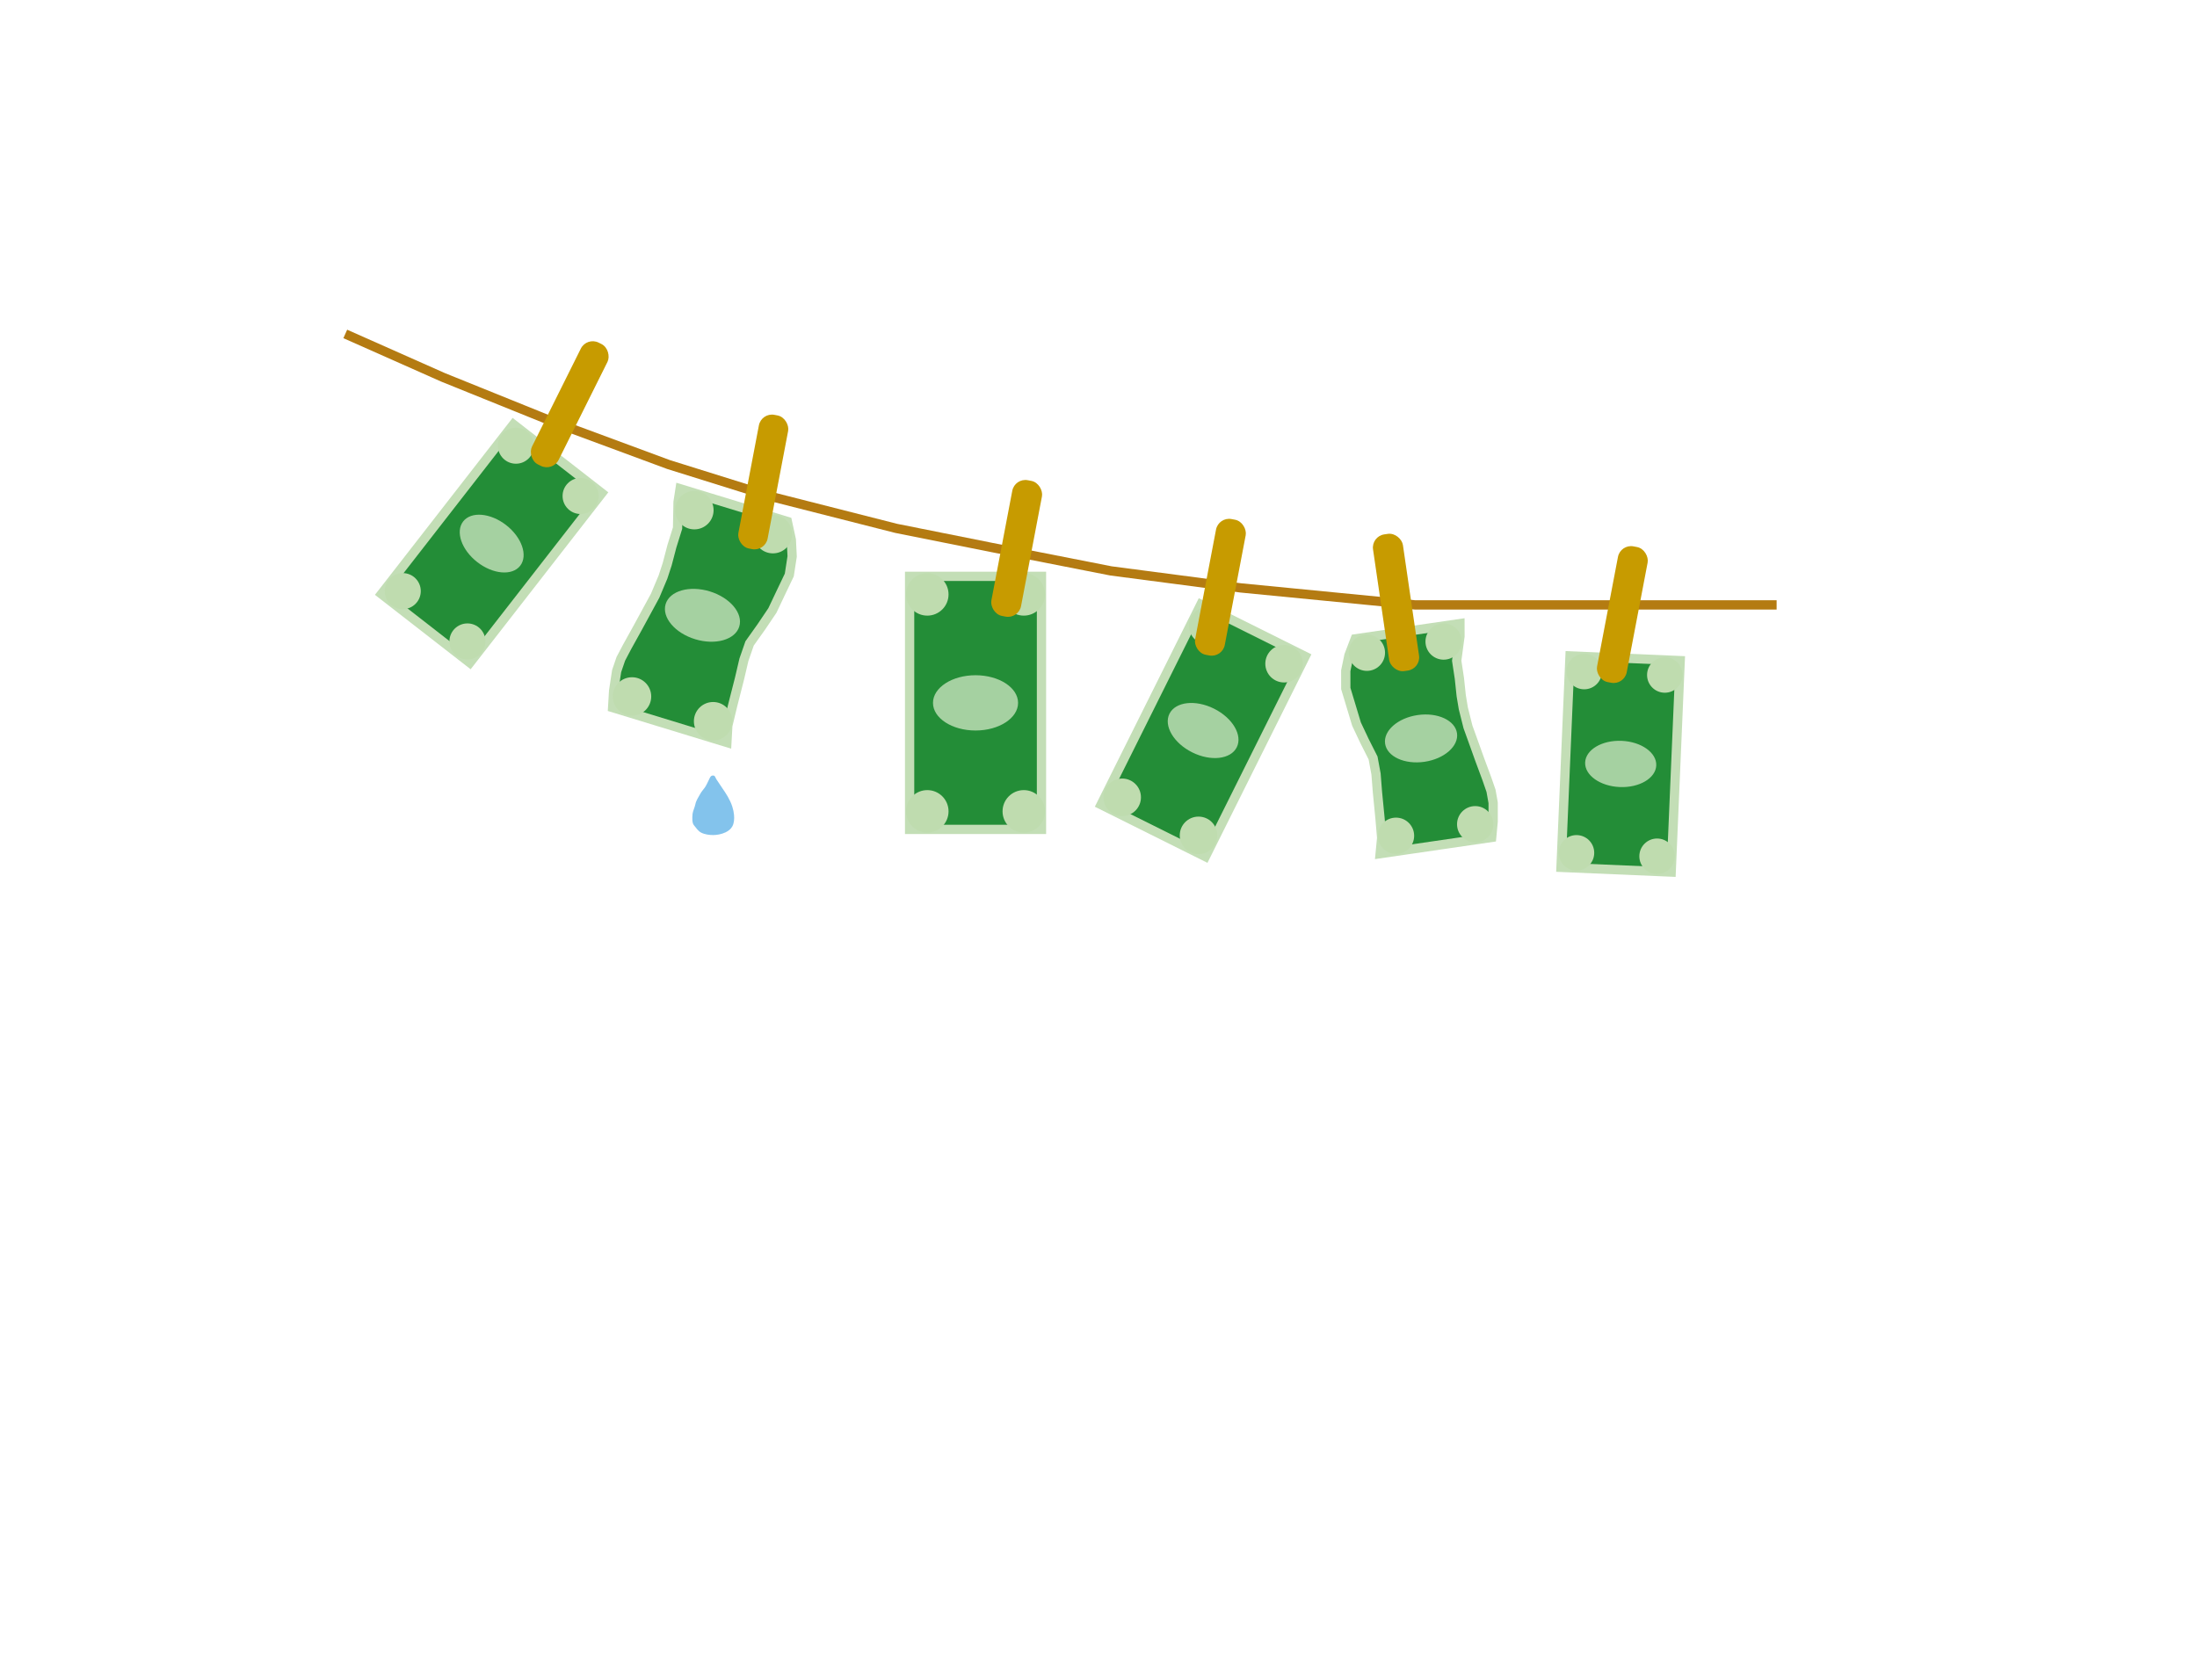 <?xml version="1.0" encoding="UTF-8"?>
<svg id="Lager_3" data-name="Lager 3" xmlns="http://www.w3.org/2000/svg" viewBox="0 0 710.56 543.41">
  <defs>
    <style>
      .cls-1 {
        fill: #c79b00;
      }

      .cls-2 {
        fill: none;
        stroke: #b47b12;
      }

      .cls-2, .cls-3 {
        stroke-miterlimit: 10;
        stroke-width: 3px;
      }

      .cls-4 {
        fill: #a5d1a1;
      }

      .cls-5 {
        fill: #bfdcaf;
      }

      .cls-6 {
        fill: #83c3ec;
      }

      .cls-3 {
        fill: #238d37;
        stroke: #c3deb6;
      }
    </style>
  </defs>
  <g>
    <polygon class="cls-3" points="198.14 228.89 235.09 240.18 235.39 234.75 236.97 228.15 239.18 219.49 240.6 213.42 242.44 208.12 246.24 202.77 249.81 197.48 252.74 191.3 255.28 185.99 256.2 179.98 255.93 174.6 254.65 168.68 219.96 158.09 219.3 162.39 219.14 170.83 217.31 176.69 215.8 182.45 214.42 186.67 211.89 192.69 208.77 198.43 206.22 203.12 202.78 209.32 200.78 213.13 199.43 217.09 198.46 223.47 198.14 228.89"/>
    <ellipse class="cls-4" cx="227.19" cy="199.03" rx="8.09" ry="12.45" transform="translate(-29.54 358.15) rotate(-73.01)"/>
    <circle class="cls-5" cx="249.98" cy="172.78" r="6.22"/>
    <circle class="cls-5" cx="224.57" cy="165.02" r="6.22"/>
    <circle class="cls-5" cx="230.64" cy="233.3" r="6.22"/>
    <circle class="cls-5" cx="204.4" cy="225.29" r="6.22"/>
  </g>
  <g>
    <polygon class="cls-3" points="482.44 270.88 446.37 276.14 446.86 271.03 446.32 264.64 445.5 256.25 445.04 250.38 444.08 245.18 441.29 239.65 438.72 234.2 436.86 228.02 435.26 222.71 435.25 216.97 436.28 211.99 438.31 206.65 472.18 201.71 472.19 205.82 471.13 213.72 472 219.44 472.59 225.03 473.28 229.16 474.78 235.14 476.87 240.94 478.57 245.68 480.9 251.96 482.23 255.8 482.92 259.68 482.92 265.77 482.44 270.88"/>
    <ellipse class="cls-4" cx="459.6" cy="238.88" rx="11.75" ry="7.64" transform="translate(-29.67 68.83) rotate(-8.3)"/>
    <circle class="cls-5" cx="442.08" cy="211.14" r="5.87"/>
    <circle class="cls-5" cx="466.9" cy="207.52" r="5.87"/>
    <circle class="cls-5" cx="451.5" cy="270.35" r="5.87"/>
    <circle class="cls-5" cx="477.11" cy="266.62" r="5.87"/>
  </g>
  <g>
    <rect class="cls-3" x="370.27" y="200.12" width="37.7" height="72.36" transform="translate(146.25 -148.75) rotate(26.49)"/>
    <ellipse class="cls-4" cx="389.12" cy="236.3" rx="7.9" ry="12.16" transform="translate(4.06 479.17) rotate(-63.51)"/>
    <circle class="cls-5" cx="390.61" cy="202.39" r="6.07"/>
    <circle class="cls-5" cx="415.3" cy="214.69" r="6.07"/>
    <circle class="cls-5" cx="362.94" cy="257.91" r="6.07"/>
    <circle class="cls-5" cx="387.63" cy="270.22" r="6.07"/>
  </g>
  <g>
    <rect class="cls-3" x="506.32" y="212.88" width="35.67" height="68.46" transform="translate(10.98 -22.07) rotate(2.44)"/>
    <ellipse class="cls-4" cx="524.15" cy="247.1" rx="7.48" ry="11.51" transform="translate(254.98 760.27) rotate(-87.56)"/>
    <circle class="cls-5" cx="512.36" cy="217.23" r="5.74"/>
    <circle class="cls-5" cx="538.44" cy="218.34" r="5.74"/>
    <circle class="cls-5" cx="509.87" cy="275.87" r="5.74"/>
    <circle class="cls-5" cx="535.94" cy="276.98" r="5.74"/>
  </g>
  <g>
    <rect class="cls-3" x="140.91" y="141.07" width="36.22" height="69.52" transform="translate(141.45 -60.59) rotate(37.88)"/>
    <ellipse class="cls-4" cx="159.02" cy="175.83" rx="7.59" ry="11.68" transform="translate(-77.4 193.39) rotate(-52.12)"/>
    <circle class="cls-5" cx="166.86" cy="144.17" r="5.83"/>
    <circle class="cls-5" cx="187.78" cy="160.44" r="5.83"/>
    <circle class="cls-5" cx="130.26" cy="191.21" r="5.83"/>
    <circle class="cls-5" cx="151.18" cy="207.49" r="5.83"/>
  </g>
  <g>
    <rect class="cls-3" x="294.19" y="186.43" width="42.65" height="81.86"/>
    <ellipse class="cls-4" cx="315.51" cy="227.36" rx="13.76" ry="8.94"/>
    <circle class="cls-5" cx="299.91" cy="192.27" r="6.87"/>
    <circle class="cls-5" cx="331.12" cy="192.27" r="6.87"/>
    <circle class="cls-5" cx="299.91" cy="262.45" r="6.87"/>
    <circle class="cls-5" cx="331.12" cy="262.45" r="6.87"/>
  </g>
  <polyline class="cls-2" points="111.67 108.02 143.31 122.07 179.08 136.52 216.23 150.27 249.24 160.59 289.83 170.91 320.78 177.1 359.3 184.67 401.26 190.17 457.67 195.67 507.19 195.67 574.6 195.67"/>
  <rect class="cls-1" x="179.45" y="108.75" width="9.63" height="44.02" rx="4.3" ry="4.3" transform="translate(77.67 -68.46) rotate(26.49)"/>
  <rect class="cls-1" x="242.05" y="133.89" width="9.63" height="44.02" rx="4.3" ry="4.3" transform="translate(33.54 -43.45) rotate(10.79)"/>
  <rect class="cls-1" x="323.94" y="155.04" width="9.77" height="44.69" rx="4.3" ry="4.3" transform="translate(39.01 -58.41) rotate(10.79)"/>
  <rect class="cls-1" x="389.84" y="167.6" width="9.77" height="44.69" rx="4.3" ry="4.3" transform="translate(42.52 -70.52) rotate(10.79)"/>
  <rect class="cls-1" x="446.62" y="172.55" width="9.77" height="44.69" rx="4.3" ry="4.3" transform="translate(-23.4 67.21) rotate(-8.3)"/>
  <rect class="cls-1" x="519.84" y="176.43" width="9.77" height="44.69" rx="4.3" ry="4.3" transform="translate(46.47 -94.7) rotate(10.79)"/>
  <path class="cls-6" d="m236.86,260.98c.27.85.46,1.73.54,2.58.14,1.42-.01,2.76-.54,3.74-.47.87-1.28,1.5-2.21,1.94-1.31.63-2.86.88-4.01.88s-2.76-.19-3.91-.81c-1.01-.55-1.53-1.47-2.31-2.39-.6-.71-.57-2.38-.42-3.7.1-.86.69-2.04.89-3.03.25-1.26.98-2.28,1.53-3.29s.94-1.3,1.53-2.14c.51-.73.83-1.53,1.22-2.29.46-.89.57-1.61,1.48-1.61.64,0,.7.69,1.05,1.22.57.89,1.28,1.95,1.99,2.98.56.82,1.16,1.69,1.71,2.66s1.08,2.04,1.46,3.25Z"/>
</svg>
